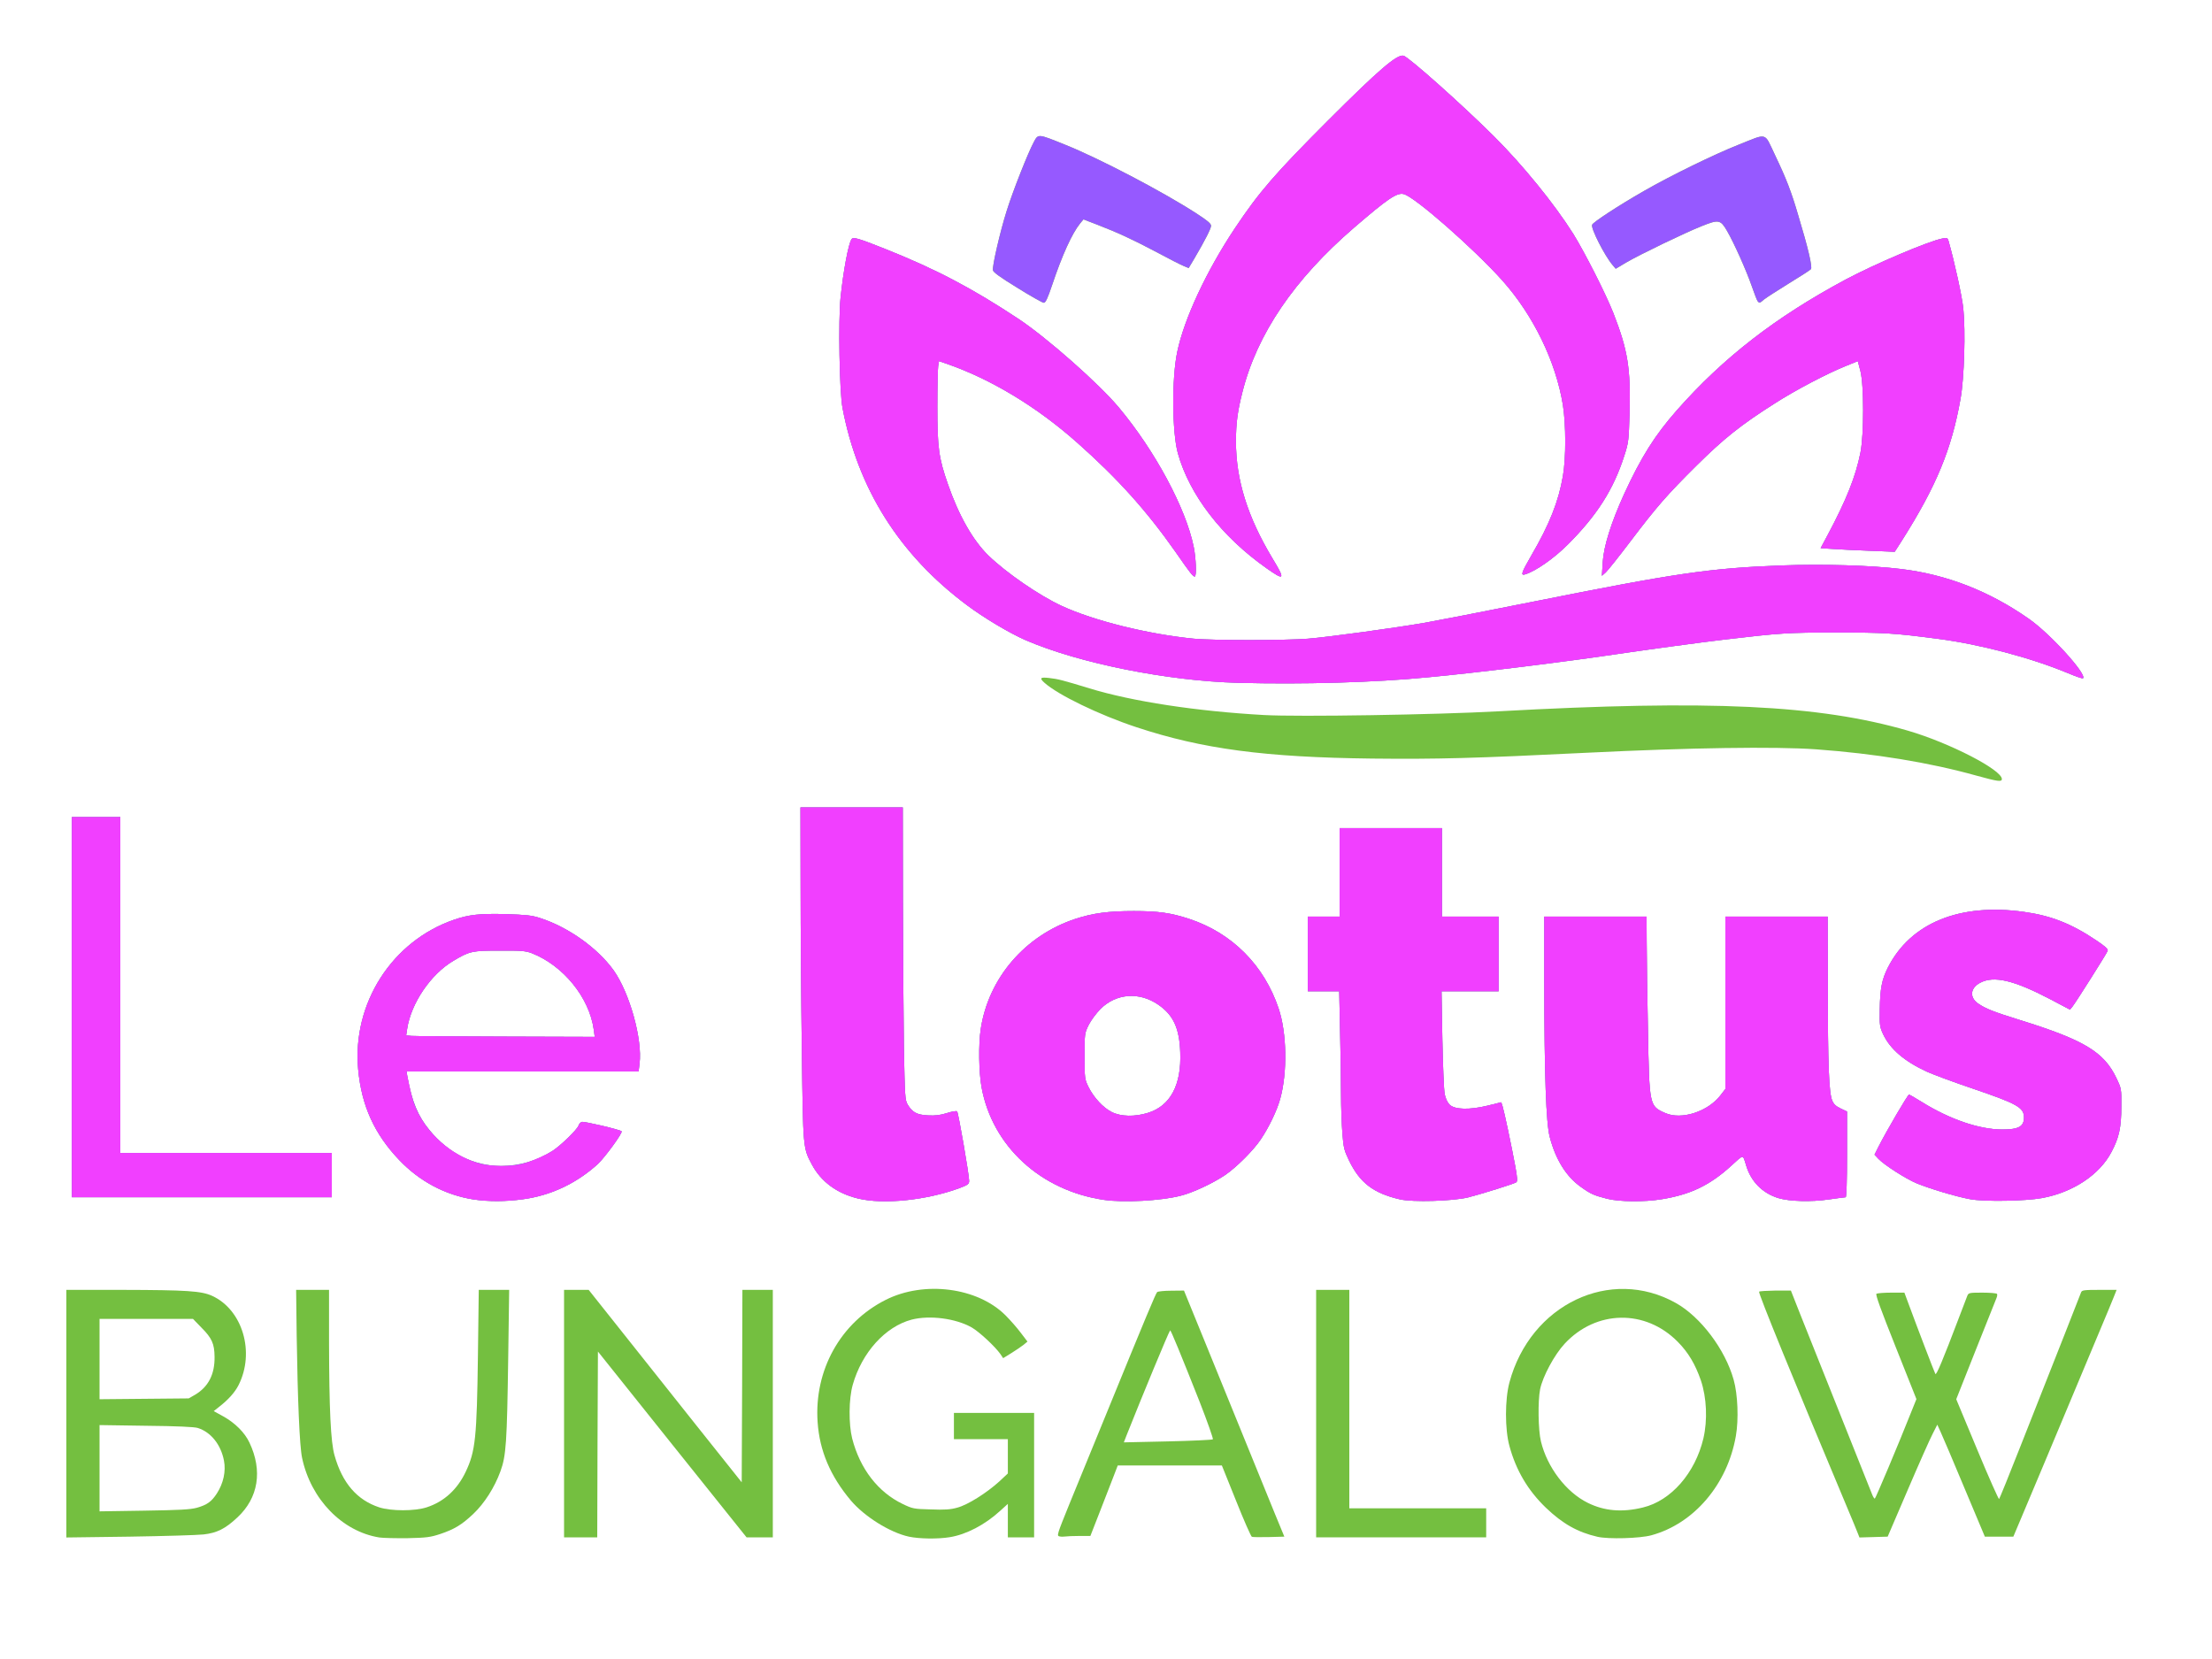 <!DOCTYPE svg PUBLIC "-//W3C//DTD SVG 20010904//EN" "http://www.w3.org/TR/2001/REC-SVG-20010904/DTD/svg10.dtd">
<svg version="1.0" xmlns="http://www.w3.org/2000/svg" width="1600px" height="1200px" viewBox="0 0 16000 12000" preserveAspectRatio="xMidYMid meet">
<g id="layer101" fill="#74bf40" stroke="none">
 <path d="M2744 11121 c-269 -43 -496 -277 -559 -576 -18 -83 -32 -420 -39 -882 l-4 -333 119 0 119 0 0 373 c1 490 12 729 40 825 56 199 162 322 323 375 87 28 257 28 343 0 126 -41 222 -129 283 -258 70 -148 80 -245 88 -842 l6 -473 110 0 110 0 -7 493 c-9 614 -15 706 -56 819 -43 118 -116 232 -197 309 -83 78 -135 110 -239 145 -70 23 -98 27 -234 30 -85 1 -178 -1 -206 -5z"/>
 <path d="M6574 11115 c-137 -30 -321 -145 -420 -262 -148 -176 -226 -359 -240 -567 -26 -375 166 -720 493 -884 278 -140 664 -90 866 112 35 35 85 92 111 127 l48 63 -29 24 c-15 12 -55 39 -87 59 l-60 37 -20 -30 c-40 -56 -152 -160 -207 -192 -116 -66 -304 -90 -434 -57 -191 50 -361 238 -427 472 -29 102 -30 284 -4 388 57 220 187 388 366 474 71 34 80 36 203 39 100 4 143 1 192 -13 75 -20 210 -105 303 -189 l62 -58 0 -124 0 -124 -195 0 -195 0 0 -95 0 -95 290 0 290 0 0 450 0 450 -95 0 -95 0 0 -121 0 -121 -54 49 c-111 102 -247 173 -367 192 -86 14 -220 12 -295 -4z"/>
 <path d="M11555 11116 c-144 -33 -253 -95 -373 -210 -130 -125 -216 -270 -264 -447 -33 -120 -33 -336 0 -459 151 -564 730 -841 1204 -575 179 100 357 336 418 555 30 106 37 287 16 407 -61 350 -303 634 -611 718 -83 23 -312 29 -390 11z m329 -212 c203 -49 377 -248 437 -499 31 -133 24 -295 -18 -420 -41 -118 -91 -202 -167 -279 -234 -238 -591 -232 -819 14 -74 80 -158 236 -177 329 -17 84 -14 297 6 377 45 187 182 367 338 444 121 60 249 71 400 34z"/>
 <path d="M480 10225 l0 -895 403 0 c471 1 573 8 651 43 221 101 312 409 191 647 -26 51 -73 104 -140 156 l-39 31 69 38 c86 48 155 117 189 189 97 204 65 401 -87 542 -87 82 -148 112 -244 123 -43 5 -284 12 -535 16 l-458 6 0 -896z m944 681 c74 -21 106 -44 145 -104 47 -73 66 -160 51 -237 -22 -115 -94 -206 -189 -236 -23 -8 -157 -14 -373 -16 l-338 -5 0 312 0 312 323 -5 c256 -4 334 -8 381 -21z m-12 -818 c95 -57 142 -147 140 -274 -1 -94 -19 -135 -95 -211 l-61 -63 -338 0 -338 0 0 291 0 290 323 -3 322 -3 47 -27z"/>
 <path d="M4080 10225 l0 -895 89 0 89 0 217 273 c119 149 368 463 553 696 l337 423 3 -696 2 -696 110 0 110 0 0 895 0 895 -95 0 -95 0 -538 -672 -537 -672 -3 672 -2 672 -120 0 -120 0 0 -895z"/>
 <path d="M7663 11113 c-20 -4 -17 -14 71 -231 51 -125 172 -420 269 -657 283 -693 356 -868 367 -879 5 -5 51 -10 102 -10 l92 -1 147 360 c176 433 423 1040 513 1260 l66 160 -112 3 c-62 1 -117 1 -123 -2 -6 -2 -58 -119 -114 -260 l-103 -256 -377 0 -376 0 -26 68 c-14 37 -59 151 -99 255 l-73 187 -81 0 c-45 0 -90 2 -101 4 -11 2 -30 2 -42 -1z m1110 -702 c4 -4 -39 -126 -96 -272 -135 -341 -209 -521 -213 -516 -10 10 -205 481 -314 756 l-21 54 318 -7 c175 -4 321 -11 326 -15z"/>
 <path d="M9520 10225 l0 -895 120 0 120 0 0 790 0 790 495 0 495 0 0 105 0 105 -615 0 -615 0 0 -895z"/>
 <path d="M13439 11093 c-6 -15 -43 -107 -84 -203 -375 -893 -639 -1539 -631 -1547 4 -4 57 -7 118 -8 l112 0 67 170 c57 142 487 1221 522 1308 6 15 14 27 18 27 5 0 171 -393 264 -628 l37 -92 -150 -377 c-108 -271 -148 -380 -139 -385 7 -4 55 -8 107 -8 l95 0 29 78 c61 166 188 498 195 510 7 12 53 -97 171 -408 28 -74 55 -145 60 -157 9 -22 15 -23 109 -23 55 0 102 4 106 9 3 5 1 20 -5 33 -5 13 -73 182 -150 376 l-140 353 152 365 c83 200 155 361 158 357 4 -5 73 -174 153 -378 270 -683 434 -1100 440 -1117 6 -16 21 -18 132 -18 l125 0 -19 48 c-10 26 -60 146 -111 267 -324 775 -510 1217 -560 1335 l-57 135 -103 0 -103 0 -147 -350 c-80 -192 -158 -375 -172 -405 l-25 -55 -33 65 c-19 36 -100 218 -180 405 l-146 340 -102 3 -102 3 -11 -28z"/>
 <path d="M3425 8676 c-204 -32 -390 -131 -536 -284 -180 -188 -274 -394 -298 -655 -45 -479 245 -931 695 -1085 106 -36 185 -45 373 -40 146 5 188 9 246 28 205 66 416 216 533 378 116 163 210 499 188 676 l-7 56 -839 0 -839 0 5 33 c33 184 76 289 161 392 139 169 321 259 518 259 136 -1 253 -36 371 -109 58 -37 180 -155 189 -184 3 -11 14 -23 24 -26 16 -5 276 56 287 68 10 10 -120 188 -172 237 -155 140 -340 228 -544 255 -126 17 -246 17 -355 1z m870 -1228 c-32 -233 -221 -465 -450 -554 -43 -16 -75 -19 -230 -18 -201 0 -219 4 -336 74 -164 97 -306 307 -334 492 l-7 47 38 4 c22 2 329 4 682 5 l644 2 -7 -52z"/>
 <path d="M6206 8669 c-153 -37 -267 -122 -333 -245 -65 -122 -64 -115 -73 -819 -5 -352 -9 -893 -9 -1202 l-1 -563 370 0 370 0 1 678 c1 372 4 848 7 1057 7 355 8 382 27 414 34 57 67 75 148 79 52 3 90 -2 137 -17 35 -11 68 -17 73 -12 9 9 87 459 87 502 0 24 -8 29 -70 53 -239 88 -550 120 -734 75z"/>
 <path d="M7985 8679 c-457 -67 -807 -388 -885 -814 -20 -110 -23 -311 -6 -422 56 -369 321 -676 683 -796 128 -42 239 -57 425 -57 176 0 268 13 401 57 309 102 541 335 646 649 59 175 64 462 11 652 -24 86 -81 205 -141 294 -53 79 -175 201 -257 257 -89 60 -234 128 -322 150 -145 37 -410 51 -555 30z m317 -629 c164 -50 245 -203 235 -440 -6 -174 -51 -269 -159 -343 -138 -95 -305 -82 -419 32 -30 31 -69 83 -85 116 -29 59 -29 63 -29 225 0 160 1 167 28 222 38 77 107 151 169 182 66 33 166 35 260 6z"/>
 <path d="M10125 8675 c-190 -44 -289 -119 -367 -281 -35 -72 -40 -92 -48 -195 -5 -63 -10 -191 -10 -285 0 -94 -3 -300 -7 -457 l-6 -287 -114 0 -113 0 0 -270 0 -270 115 0 115 0 0 -320 0 -320 370 0 370 0 0 320 0 320 205 0 205 0 0 270 0 270 -207 0 -206 0 6 348 c4 191 11 369 17 397 6 30 20 60 35 75 37 37 146 39 277 7 l97 -24 10 31 c12 39 64 284 91 430 16 87 17 112 7 118 -18 12 -247 83 -347 109 -110 27 -402 36 -495 14z"/>
 <path d="M11625 8671 c-97 -25 -120 -35 -192 -87 -105 -75 -181 -198 -223 -359 -27 -102 -39 -444 -40 -1122 l0 -473 370 0 370 0 1 188 c0 103 4 387 9 632 10 551 10 550 125 601 117 52 310 -10 401 -130 l34 -44 0 -623 0 -624 370 0 370 0 1 508 c0 558 8 768 32 823 11 26 27 41 61 57 l46 22 0 310 c0 193 -4 310 -10 310 -5 0 -60 7 -122 16 -130 19 -285 14 -365 -10 -116 -36 -198 -120 -233 -237 -24 -80 -17 -80 -105 1 -156 143 -297 211 -509 245 -124 20 -303 18 -391 -4z"/>
 <path d="M14250 8674 c-103 -19 -289 -75 -387 -115 -80 -34 -233 -132 -276 -177 l-28 -30 29 -58 c59 -116 213 -379 221 -377 4 1 45 25 92 54 203 126 414 198 580 199 120 0 159 -21 159 -87 0 -72 -48 -99 -368 -208 -139 -47 -290 -103 -336 -124 -162 -75 -264 -163 -314 -269 -25 -53 -27 -66 -25 -180 2 -149 15 -217 58 -302 163 -323 519 -470 986 -404 194 27 342 85 522 206 67 45 87 64 82 76 -7 20 -227 367 -253 401 l-19 24 -144 -76 c-262 -137 -406 -171 -505 -119 -72 37 -80 105 -17 150 55 38 110 60 303 120 464 144 608 231 698 419 37 78 37 78 36 208 0 150 -16 223 -71 327 -86 165 -279 293 -503 334 -120 22 -418 27 -520 8z"/>
 <path d="M520 7285 l0 -1375 175 0 175 0 0 1215 0 1215 765 0 765 0 0 160 0 160 -940 0 -940 0 0 -1375z"/>
 <path d="M14295 5610 c-341 -95 -733 -159 -1160 -190 -296 -21 -911 -12 -1660 25 -812 40 -1079 47 -1550 42 -773 -9 -1228 -69 -1705 -227 -269 -89 -569 -234 -667 -323 -36 -33 -28 -40 35 -33 65 7 102 17 292 75 310 95 778 166 1262 193 253 14 1244 -2 1698 -27 1526 -84 2316 -47 2960 140 299 87 680 283 680 350 0 22 -29 18 -185 -25z"/>
 <path d="M8955 4939 c-514 -14 -1150 -142 -1535 -308 -117 -51 -302 -161 -426 -254 -488 -364 -789 -841 -900 -1427 -22 -116 -31 -633 -14 -797 20 -192 56 -386 79 -422 12 -19 45 -9 242 69 367 146 631 285 965 506 208 138 584 470 728 643 260 311 483 726 540 1005 17 80 22 216 8 216 -13 0 -31 -22 -137 -175 -212 -302 -420 -533 -713 -793 -294 -261 -626 -461 -948 -572 l-52 -18 -6 36 c-3 21 -6 153 -6 295 0 292 10 370 76 558 78 226 180 406 293 517 129 125 367 289 529 364 235 109 630 206 958 238 137 13 658 13 824 0 141 -11 632 -78 850 -116 80 -14 424 -81 765 -149 1051 -210 1288 -245 1811 -265 301 -11 646 -1 867 26 328 40 635 159 922 360 154 107 421 401 392 430 -3 4 -55 -14 -114 -39 -265 -110 -633 -207 -934 -246 -320 -42 -392 -46 -739 -46 -346 0 -406 4 -805 51 -148 17 -576 75 -770 104 -383 57 -1020 136 -1375 169 -390 38 -906 52 -1375 40z"/>
 <path d="M9161 4110 c-324 -228 -557 -530 -641 -831 -42 -151 -45 -540 -5 -732 50 -241 211 -586 418 -897 176 -263 288 -393 676 -781 366 -366 496 -477 543 -466 38 10 426 356 653 582 211 210 439 491 575 707 83 134 235 433 290 573 104 267 126 398 117 726 -6 195 -7 210 -38 305 -78 244 -197 431 -409 643 -100 100 -232 192 -307 215 -36 11 -29 -10 43 -135 132 -226 198 -393 229 -576 23 -131 22 -374 0 -513 -51 -315 -214 -650 -438 -901 -208 -232 -633 -605 -713 -625 -49 -13 -114 31 -359 242 -434 374 -704 771 -809 1193 -35 138 -46 224 -46 354 0 279 84 546 264 846 94 155 89 164 -43 71z"/>
 <path d="M11593 4066 c8 -118 61 -286 155 -493 123 -267 221 -423 380 -604 337 -382 713 -674 1222 -947 212 -113 603 -279 701 -297 32 -6 37 -4 43 17 44 155 98 402 107 489 17 163 7 503 -20 654 -65 366 -175 632 -426 1028 l-50 78 -175 -7 c-96 -4 -217 -9 -268 -13 l-93 -6 51 -95 c136 -256 202 -421 237 -595 26 -131 26 -490 0 -591 l-19 -72 -86 35 c-135 54 -364 174 -515 271 -246 156 -369 255 -563 447 -218 216 -290 299 -484 555 -81 107 -160 206 -175 220 l-28 25 6 -99z"/>
 <path d="M7359 2082 c-127 -78 -175 -113 -177 -128 -5 -32 53 -282 99 -427 44 -142 156 -425 197 -500 32 -60 29 -60 227 20 245 98 705 339 948 496 79 51 107 74 107 90 0 20 -45 108 -122 239 l-40 67 -36 -15 c-21 -8 -108 -53 -196 -100 -174 -92 -280 -141 -430 -199 l-99 -38 -24 29 c-59 73 -130 229 -203 447 -32 95 -47 127 -60 127 -9 0 -95 -48 -191 -108z"/>
 <path d="M12713 2178 c-5 -7 -24 -56 -42 -108 -40 -115 -128 -312 -179 -400 -47 -81 -60 -84 -184 -34 -121 48 -440 202 -542 261 l-79 47 -23 -27 c-57 -67 -158 -265 -148 -291 7 -19 189 -138 374 -244 191 -110 510 -266 685 -335 214 -85 184 -94 264 74 83 174 117 262 169 439 71 235 103 372 91 387 -6 7 -79 54 -161 104 -82 51 -162 102 -178 115 -32 28 -34 28 -47 12z"/>
 </g>
<g id="layer102" fill="#9659ff" stroke="none">
 <path d="M3425 8676 c-204 -32 -390 -131 -536 -284 -180 -188 -274 -394 -298 -655 -45 -479 245 -931 695 -1085 106 -36 185 -45 373 -40 146 5 188 9 246 28 205 66 416 216 533 378 116 163 210 499 188 676 l-7 56 -839 0 -839 0 5 33 c33 184 76 289 161 392 139 169 321 259 518 259 136 -1 253 -36 371 -109 58 -37 180 -155 189 -184 3 -11 14 -23 24 -26 16 -5 276 56 287 68 10 10 -120 188 -172 237 -155 140 -340 228 -544 255 -126 17 -246 17 -355 1z m870 -1228 c-32 -233 -221 -465 -450 -554 -43 -16 -75 -19 -230 -18 -201 0 -219 4 -336 74 -164 97 -306 307 -334 492 l-7 47 38 4 c22 2 329 4 682 5 l644 2 -7 -52z"/>
 <path d="M6206 8669 c-153 -37 -267 -122 -333 -245 -65 -122 -64 -115 -73 -819 -5 -352 -9 -893 -9 -1202 l-1 -563 370 0 370 0 1 678 c1 372 4 848 7 1057 7 355 8 382 27 414 34 57 67 75 148 79 52 3 90 -2 137 -17 35 -11 68 -17 73 -12 9 9 87 459 87 502 0 24 -8 29 -70 53 -239 88 -550 120 -734 75z"/>
 <path d="M7985 8679 c-457 -67 -807 -388 -885 -814 -20 -110 -23 -311 -6 -422 56 -369 321 -676 683 -796 128 -42 239 -57 425 -57 176 0 268 13 401 57 309 102 541 335 646 649 59 175 64 462 11 652 -24 86 -81 205 -141 294 -53 79 -175 201 -257 257 -89 60 -234 128 -322 150 -145 37 -410 51 -555 30z m317 -629 c164 -50 245 -203 235 -440 -6 -174 -51 -269 -159 -343 -138 -95 -305 -82 -419 32 -30 31 -69 83 -85 116 -29 59 -29 63 -29 225 0 160 1 167 28 222 38 77 107 151 169 182 66 33 166 35 260 6z"/>
 <path d="M10125 8675 c-190 -44 -289 -119 -367 -281 -35 -72 -40 -92 -48 -195 -5 -63 -10 -191 -10 -285 0 -94 -3 -300 -7 -457 l-6 -287 -114 0 -113 0 0 -270 0 -270 115 0 115 0 0 -320 0 -320 370 0 370 0 0 320 0 320 205 0 205 0 0 270 0 270 -207 0 -206 0 6 348 c4 191 11 369 17 397 6 30 20 60 35 75 37 37 146 39 277 7 l97 -24 10 31 c12 39 64 284 91 430 16 87 17 112 7 118 -18 12 -247 83 -347 109 -110 27 -402 36 -495 14z"/>
 <path d="M11625 8671 c-97 -25 -120 -35 -192 -87 -105 -75 -181 -198 -223 -359 -27 -102 -39 -444 -40 -1122 l0 -473 370 0 370 0 1 188 c0 103 4 387 9 632 10 551 10 550 125 601 117 52 310 -10 401 -130 l34 -44 0 -623 0 -624 370 0 370 0 1 508 c0 558 8 768 32 823 11 26 27 41 61 57 l46 22 0 310 c0 193 -4 310 -10 310 -5 0 -60 7 -122 16 -130 19 -285 14 -365 -10 -116 -36 -198 -120 -233 -237 -24 -80 -17 -80 -105 1 -156 143 -297 211 -509 245 -124 20 -303 18 -391 -4z"/>
 <path d="M14250 8674 c-103 -19 -289 -75 -387 -115 -80 -34 -233 -132 -276 -177 l-28 -30 29 -58 c59 -116 213 -379 221 -377 4 1 45 25 92 54 203 126 414 198 580 199 120 0 159 -21 159 -87 0 -72 -48 -99 -368 -208 -139 -47 -290 -103 -336 -124 -162 -75 -264 -163 -314 -269 -25 -53 -27 -66 -25 -180 2 -149 15 -217 58 -302 163 -323 519 -470 986 -404 194 27 342 85 522 206 67 45 87 64 82 76 -7 20 -227 367 -253 401 l-19 24 -144 -76 c-262 -137 -406 -171 -505 -119 -72 37 -80 105 -17 150 55 38 110 60 303 120 464 144 608 231 698 419 37 78 37 78 36 208 0 150 -16 223 -71 327 -86 165 -279 293 -503 334 -120 22 -418 27 -520 8z"/>
 <path d="M520 7285 l0 -1375 175 0 175 0 0 1215 0 1215 765 0 765 0 0 160 0 160 -940 0 -940 0 0 -1375z"/>
 <path d="M8955 4939 c-514 -14 -1150 -142 -1535 -308 -117 -51 -302 -161 -426 -254 -488 -364 -789 -841 -900 -1427 -22 -116 -31 -633 -14 -797 20 -192 56 -386 79 -422 12 -19 45 -9 242 69 367 146 631 285 965 506 208 138 584 470 728 643 260 311 483 726 540 1005 17 80 22 216 8 216 -13 0 -31 -22 -137 -175 -212 -302 -420 -533 -713 -793 -294 -261 -626 -461 -948 -572 l-52 -18 -6 36 c-3 21 -6 153 -6 295 0 292 10 370 76 558 78 226 180 406 293 517 129 125 367 289 529 364 235 109 630 206 958 238 137 13 658 13 824 0 141 -11 632 -78 850 -116 80 -14 424 -81 765 -149 1051 -210 1288 -245 1811 -265 301 -11 646 -1 867 26 328 40 635 159 922 360 154 107 421 401 392 430 -3 4 -55 -14 -114 -39 -265 -110 -633 -207 -934 -246 -320 -42 -392 -46 -739 -46 -346 0 -406 4 -805 51 -148 17 -576 75 -770 104 -383 57 -1020 136 -1375 169 -390 38 -906 52 -1375 40z"/>
 <path d="M9161 4110 c-324 -228 -557 -530 -641 -831 -42 -151 -45 -540 -5 -732 50 -241 211 -586 418 -897 176 -263 288 -393 676 -781 366 -366 496 -477 543 -466 38 10 426 356 653 582 211 210 439 491 575 707 83 134 235 433 290 573 104 267 126 398 117 726 -6 195 -7 210 -38 305 -78 244 -197 431 -409 643 -100 100 -232 192 -307 215 -36 11 -29 -10 43 -135 132 -226 198 -393 229 -576 23 -131 22 -374 0 -513 -51 -315 -214 -650 -438 -901 -208 -232 -633 -605 -713 -625 -49 -13 -114 31 -359 242 -434 374 -704 771 -809 1193 -35 138 -46 224 -46 354 0 279 84 546 264 846 94 155 89 164 -43 71z"/>
 <path d="M11593 4066 c8 -118 61 -286 155 -493 123 -267 221 -423 380 -604 337 -382 713 -674 1222 -947 212 -113 603 -279 701 -297 32 -6 37 -4 43 17 44 155 98 402 107 489 17 163 7 503 -20 654 -65 366 -175 632 -426 1028 l-50 78 -175 -7 c-96 -4 -217 -9 -268 -13 l-93 -6 51 -95 c136 -256 202 -421 237 -595 26 -131 26 -490 0 -591 l-19 -72 -86 35 c-135 54 -364 174 -515 271 -246 156 -369 255 -563 447 -218 216 -290 299 -484 555 -81 107 -160 206 -175 220 l-28 25 6 -99z"/>
 <path d="M7359 2082 c-127 -78 -175 -113 -177 -128 -5 -32 53 -282 99 -427 44 -142 156 -425 197 -500 32 -60 29 -60 227 20 245 98 705 339 948 496 79 51 107 74 107 90 0 20 -45 108 -122 239 l-40 67 -36 -15 c-21 -8 -108 -53 -196 -100 -174 -92 -280 -141 -430 -199 l-99 -38 -24 29 c-59 73 -130 229 -203 447 -32 95 -47 127 -60 127 -9 0 -95 -48 -191 -108z"/>
 <path d="M12713 2178 c-5 -7 -24 -56 -42 -108 -40 -115 -128 -312 -179 -400 -47 -81 -60 -84 -184 -34 -121 48 -440 202 -542 261 l-79 47 -23 -27 c-57 -67 -158 -265 -148 -291 7 -19 189 -138 374 -244 191 -110 510 -266 685 -335 214 -85 184 -94 264 74 83 174 117 262 169 439 71 235 103 372 91 387 -6 7 -79 54 -161 104 -82 51 -162 102 -178 115 -32 28 -34 28 -47 12z"/>
 </g>
<g id="layer103" fill="#f13fff" stroke="none">
 <path d="M3425 8676 c-204 -32 -390 -131 -536 -284 -180 -188 -274 -394 -298 -655 -45 -479 245 -931 695 -1085 106 -36 185 -45 373 -40 146 5 188 9 246 28 205 66 416 216 533 378 116 163 210 499 188 676 l-7 56 -840 0 -839 0 4 23 c32 152 41 189 59 232 79 191 258 350 463 411 69 21 234 24 304 5 69 -18 170 -61 226 -96 58 -37 180 -155 189 -184 3 -11 14 -23 24 -26 16 -5 276 56 287 68 10 10 -120 188 -172 237 -155 140 -340 228 -544 255 -126 17 -246 17 -355 1z m870 -1228 c-32 -233 -221 -465 -450 -554 -43 -16 -75 -19 -230 -18 -201 0 -219 4 -336 74 -164 97 -306 307 -334 492 l-7 47 38 4 c22 2 329 4 682 5 l644 2 -7 -52z"/>
 <path d="M6206 8669 c-153 -37 -267 -122 -333 -245 -65 -122 -64 -115 -73 -819 -5 -352 -9 -893 -9 -1202 l-1 -563 370 0 370 0 1 678 c1 372 4 848 7 1057 7 355 8 382 27 414 34 57 67 75 148 79 52 3 90 -2 137 -17 35 -11 68 -17 73 -12 9 9 87 459 87 502 0 24 -8 29 -70 53 -239 88 -550 120 -734 75z"/>
 <path d="M7985 8679 c-457 -67 -807 -388 -885 -814 -20 -110 -23 -311 -6 -422 56 -369 321 -676 683 -796 128 -42 239 -57 425 -57 176 0 268 13 401 57 309 102 541 335 646 649 59 175 64 462 11 652 -24 86 -81 205 -141 294 -53 79 -175 201 -257 257 -89 60 -234 128 -322 150 -145 37 -410 51 -555 30z m317 -629 c164 -50 245 -203 235 -440 -6 -174 -51 -269 -159 -343 -138 -95 -305 -82 -419 32 -30 31 -69 83 -85 116 -29 59 -29 63 -29 225 0 160 1 167 28 222 38 77 107 151 169 182 66 33 166 35 260 6z"/>
 <path d="M10125 8675 c-190 -44 -289 -119 -367 -281 -35 -72 -40 -92 -48 -195 -5 -63 -10 -191 -10 -285 0 -94 -3 -300 -7 -457 l-6 -287 -114 0 -113 0 0 -270 0 -270 115 0 115 0 0 -320 0 -320 370 0 370 0 0 320 0 320 205 0 205 0 0 270 0 270 -207 0 -206 0 6 348 c4 191 11 369 17 397 6 30 20 60 35 75 37 37 146 39 277 7 l97 -24 10 31 c12 39 64 284 91 430 16 87 17 112 7 118 -18 12 -247 83 -347 109 -110 27 -402 36 -495 14z"/>
 <path d="M11625 8671 c-97 -25 -120 -35 -192 -87 -105 -75 -181 -198 -223 -359 -27 -102 -39 -444 -40 -1122 l0 -473 370 0 370 0 1 188 c0 103 4 387 9 632 10 551 10 550 125 601 117 52 310 -10 401 -130 l34 -44 0 -623 0 -624 370 0 370 0 1 508 c0 558 8 768 32 823 11 26 27 41 61 57 l46 22 0 310 c0 193 -4 310 -10 310 -5 0 -60 7 -122 16 -130 19 -285 14 -365 -10 -116 -36 -198 -120 -233 -237 -24 -80 -17 -80 -105 1 -156 143 -297 211 -509 245 -124 20 -303 18 -391 -4z"/>
 <path d="M14250 8674 c-103 -19 -289 -75 -387 -115 -80 -34 -233 -132 -276 -177 l-28 -30 29 -58 c59 -116 213 -379 221 -377 4 1 45 25 92 54 203 126 414 198 580 199 120 0 159 -21 159 -87 0 -72 -48 -99 -368 -208 -139 -47 -290 -103 -336 -124 -162 -75 -264 -163 -314 -269 -25 -53 -27 -66 -25 -180 2 -149 15 -217 58 -302 163 -323 519 -470 986 -404 194 27 342 85 522 206 67 45 87 64 82 76 -7 20 -227 367 -253 401 l-19 24 -144 -76 c-262 -137 -406 -171 -505 -119 -72 37 -80 105 -17 150 55 38 110 60 303 120 464 144 608 231 698 419 37 78 37 78 36 208 0 150 -16 223 -71 327 -86 165 -279 293 -503 334 -120 22 -418 27 -520 8z"/>
 <path d="M520 7285 l0 -1375 175 0 175 0 0 1215 0 1215 765 0 765 0 0 160 0 160 -940 0 -940 0 0 -1375z"/>
 <path d="M8955 4939 c-514 -14 -1150 -142 -1535 -308 -117 -51 -302 -161 -426 -254 -488 -364 -789 -841 -900 -1427 -22 -116 -31 -633 -14 -797 20 -192 56 -386 79 -422 12 -19 45 -9 242 69 367 146 631 285 965 506 208 138 584 470 728 643 260 311 483 726 540 1005 17 80 22 216 8 216 -13 0 -31 -22 -137 -175 -212 -302 -420 -533 -713 -793 -294 -261 -626 -461 -948 -572 l-52 -18 -6 36 c-3 21 -6 153 -6 295 0 292 10 370 76 558 78 226 180 406 293 517 129 125 367 289 529 364 235 109 630 206 958 238 137 13 658 13 824 0 141 -11 632 -78 850 -116 80 -14 424 -81 765 -149 1051 -210 1288 -245 1811 -265 301 -11 646 -1 867 26 328 40 635 159 922 360 154 107 421 401 392 430 -3 4 -55 -14 -114 -39 -265 -110 -633 -207 -934 -246 -320 -42 -392 -46 -739 -46 -346 0 -406 4 -805 51 -148 17 -576 75 -770 104 -383 57 -1020 136 -1375 169 -390 38 -906 52 -1375 40z"/>
 <path d="M9161 4110 c-324 -228 -557 -530 -641 -831 -42 -151 -45 -540 -5 -732 50 -241 211 -586 418 -897 176 -263 288 -393 676 -781 366 -366 496 -477 543 -466 38 10 426 356 653 582 211 210 439 491 575 707 83 134 235 433 290 573 104 267 126 398 117 726 -6 195 -7 210 -38 305 -78 244 -197 431 -409 643 -100 100 -232 192 -307 215 -36 11 -29 -10 43 -135 132 -226 198 -393 229 -576 23 -131 22 -374 0 -513 -51 -315 -214 -650 -438 -901 -208 -232 -633 -605 -713 -625 -49 -13 -114 31 -359 242 -434 374 -704 771 -809 1193 -35 138 -46 224 -46 354 0 279 84 546 264 846 94 155 89 164 -43 71z"/>
 <path d="M11593 4066 c8 -118 61 -286 155 -493 123 -267 221 -423 380 -604 337 -382 713 -674 1222 -947 212 -113 603 -279 701 -297 32 -6 37 -4 43 17 44 155 98 402 107 489 17 163 7 503 -20 654 -65 366 -175 632 -426 1028 l-50 78 -175 -7 c-96 -4 -217 -9 -268 -13 l-93 -6 51 -95 c136 -256 202 -421 237 -595 26 -131 26 -490 0 -591 l-19 -72 -86 35 c-135 54 -364 174 -515 271 -246 156 -369 255 -563 447 -218 216 -290 299 -484 555 -81 107 -160 206 -175 220 l-28 25 6 -99z"/>
 </g>

</svg>